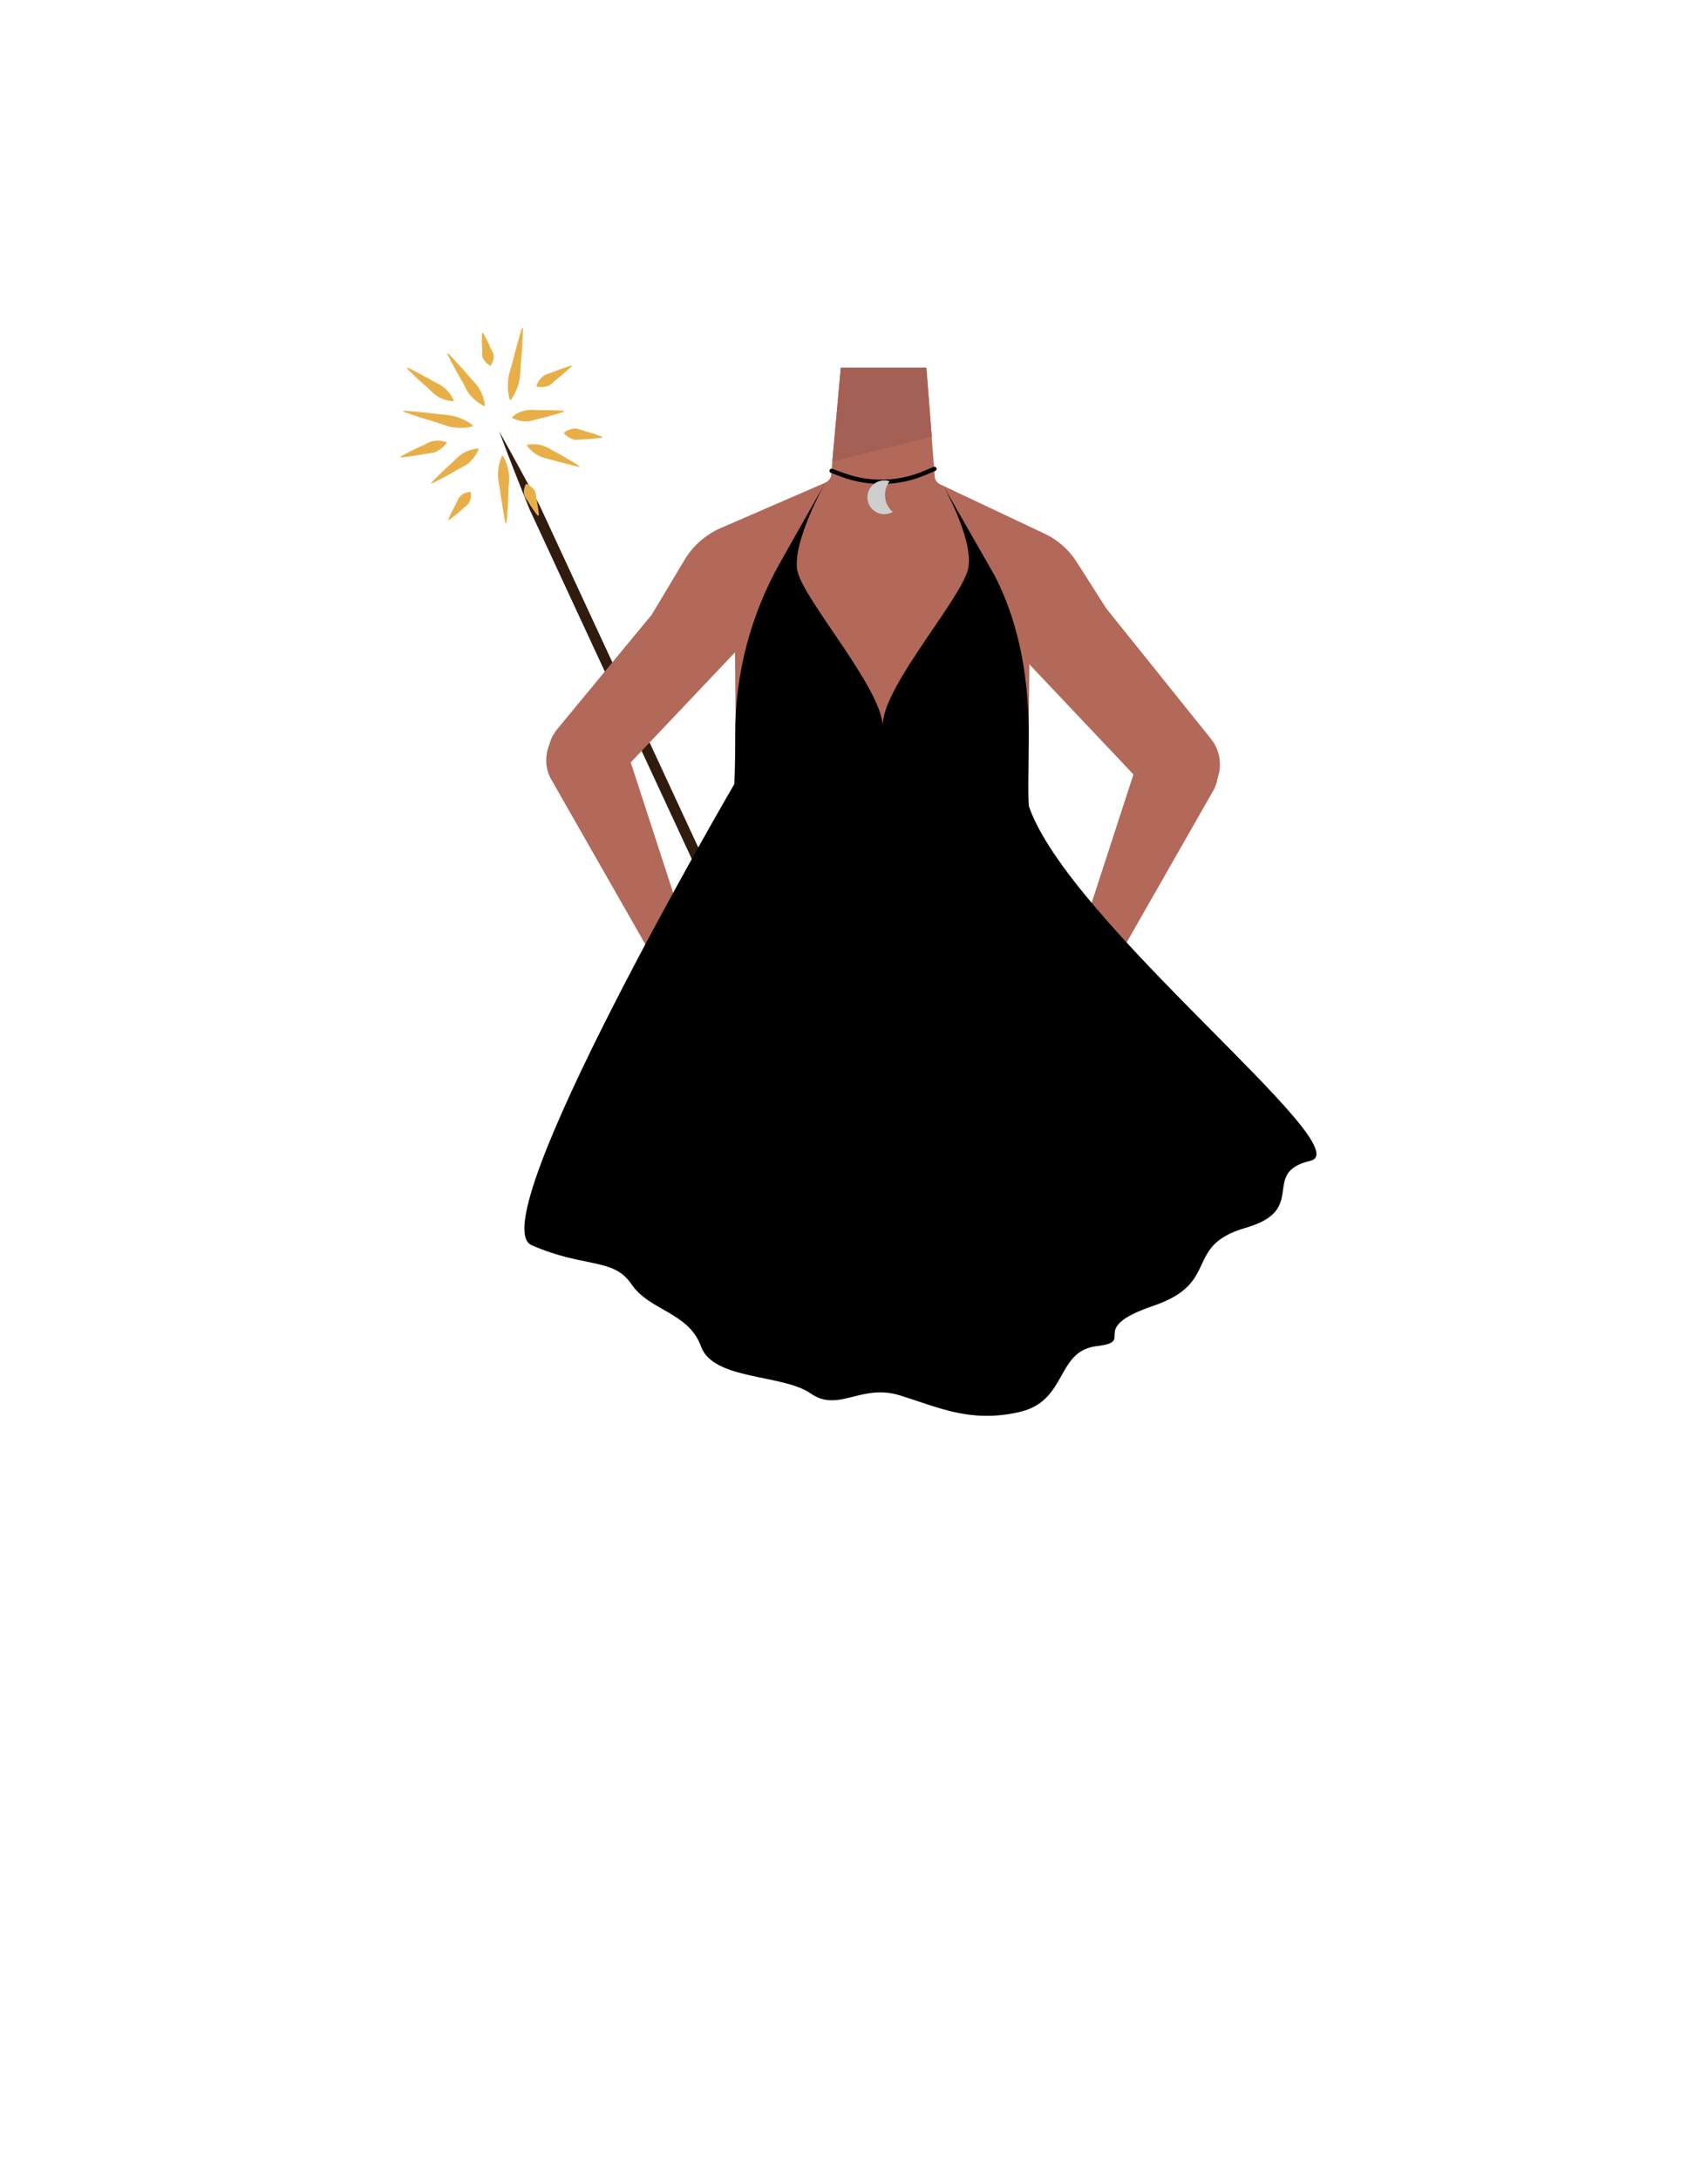 <?xml version="1.0" encoding="utf-8"?>
<!-- Generator: Adobe Illustrator 26.0.2, SVG Export Plug-In . SVG Version: 6.00 Build 0)  -->
<svg version="1.1" id="Calque_1" xmlns="http://www.w3.org/2000/svg" xmlns:xlink="http://www.w3.org/1999/xlink" x="0px" y="0px"
	 viewBox="0 0 788 1005.1" style="enable-background:new 0 0 788 1005.1;" xml:space="preserve">
<style type="text/css">
	.st0{fill:#301C0F;}
	.st1{fill:#B26959;}
	.st2{fill:#A56055;}
	.st3{fill:none;stroke:#000000;stroke-width:2;stroke-linecap:round;stroke-miterlimit:10;}
	.st4{fill:#CECECE;}
	.st5{fill:#E8AF49;}
</style>
<g>
	<g>
		<path class="st0" d="M230.3,198.9c6.3,11.2,12.4,22.5,18.5,33.8c10.2,22,37.9,81.8,48.5,104.5c10.6,22.9,38.2,82.3,48.5,104.5
			c4.7,11.9,9.4,23.9,13.9,35.9c-6.3-11.2-12.4-22.5-18.4-33.8c-10.2-21.9-37.9-81.8-48.5-104.5c-10.6-22.9-38.2-82.3-48.5-104.5
			C239.5,222.9,234.8,211,230.3,198.9L230.3,198.9z"/>
	</g>
	<path class="st1" d="M558.7,340.7l-48.1-59.9c-0.1-0.1-0.2-0.3-0.3-0.4l-13.7-21.5c-3.5-5.4-8.4-9.8-14.2-12.6l-48.5-22.9
		c-1.3-0.6-2.2-1.7-2.6-3l-3.9-50.8h-39.5l-4.5,50c-0.4,1.3-1.3,2.3-2.5,2.9l-48.2,20.9c-7,3-13,8.2-16.9,14.8l-15.1,25.2
		c-0.1,0.2-0.2,0.4-0.4,0.5L257,336.3c-6.2,7.5-5.2,18.6,2.3,24.8c7.5,6.2,18.6,5.2,24.9-2.3c0.1-0.1,0.2-0.2,0.2-0.3l54.7-57.7
		l0.7,77.6c0,0.2,0,0.4,0,0.6l-15.4,127.9c-1.1,9.4,5.1,18,14.3,20c0,0,50.5,13.7,67.8,14.4c17.9,0.7,71-9.5,71-9.5
		c0.1,0,0.2,0,0.2,0c10-1.5,16.8-10.7,15.4-20.7l-18.8-127.7c0-0.2,0-0.5,0-0.7c0-5.1,0.5-64.7,0.6-76.4l55.7,58.9
		c6.9,7.4,18.6,8,26.2,1.2C564,359.6,564.9,348.4,558.7,340.7z"/>
	<polygon class="st2" points="387.9,169.5 427.4,169.5 429.9,201.4 384,212.8 	"/>
	<path d="M496.6,512.6l-20.2-125.2c-1.4-8.8-2.1-17.7-2-26.6l0.2-20.2c0.2-25.8-3.7-51.8-15.6-75l-23.9-41.8
		c0,0,13.9,24.5,11.7,37.8c-2.2,13.3-39,54.2-39.5,72.2v1.2c-0.5-18-37.2-59-39.5-72.2c-2.2-13.3,13.1-40.5,13.1-40.5l-20.6,36.4
		c-14,24.6-21.2,52.1-21.1,80l0,0c0.1,22.5-1.2,45-4,67.4l-16.3,112.7c-6.2,50.7,44.6,21.8,87.4,71.4c6.3,7.3,38,27.4,42,18.7
		c21.2-46.1,52.1-47.7,50.1-79.9C498,523.5,497.5,518,496.6,512.6z"/>
	<g>
		<path class="st1" d="M358.4,483.5c2,0.8-22.5-31.2-22.5-31.2l-0.3-6.5c-0.1-2.1-2.2-3.6-4.2-2.9l-4.8,1.5l0,0
			c-6.5-9.3-11.6-19.4-15.2-30.2l-21.1-64.8l-4.3-7.7c-4.6-8.2-14.7-11.6-23.3-7.7c-9.2,4.1-13.2,14.9-9.1,24c0.1,0.3,0.3,0.7,0.5,1
			l54.4,95.3c4.4,7.7,9.9,14.7,16.4,20.7c2,1.8,4,3.5,5.9,4.8c5.7,3.8,18.1,12.2,25.2,17.1c1.7,1.2,4-0.2,3.7-2.3L358.4,483.5z"/>
		<path class="st1" d="M455.6,488.8c-2,0.8,22.5-31.2,22.5-31.2l0.3-6.5c0.1-2.1,2.2-3.6,4.2-2.9l4.8,1.5l0,0
			c6.5-9.3,11.6-19.4,15.2-30.2l21.1-64.8l4.3-7.7c4.6-8.2,14.7-11.6,23.3-7.7c9.2,4.1,13.2,14.9,9.1,24c-0.1,0.3-0.3,0.7-0.5,1
			l-54.4,95.3c-4.4,7.7-9.9,14.7-16.4,20.7c-2,1.8-4,3.5-5.9,4.8c-5.7,3.8-18.1,12.2-25.2,17.1c-1.7,1.2-4-0.2-3.7-2.3L455.6,488.8z
			"/>
	</g>
	<path d="M338.8,361.5c0,0-117.8,201.9-93.6,212.6c24.2,10.7,37.7,5.6,46.1,18s26.4,12.9,32.1,28.7c5.6,15.7,37.7,12.7,50.6,21.7
		s23.2-4.7,41.2,0.9s32.5,12.8,55,7.7s16.8-28.1,35.7-30.4c18.9-2.2-5.3-7.9,26.2-18.6c31.5-10.7,13.5-27.6,42.7-36
		s6.2-25.3,29.8-30.9c23.6-5.6-111.8-109.9-130-163.7"/>
	<path class="st3" d="M383.7,217.1l5.1,1.9c12.3,4.5,25.8,4.2,37.8-0.9l4.5-1.9"/>
	<path class="st4" d="M408.3,228.2c0-2.4,0.8-4.5,2.1-6.3c-0.8-0.3-1.6-0.4-2.4-0.4c-4.3,0-7.8,3.5-7.8,7.8s3.5,7.8,7.8,7.8
		c1.4,0,2.7-0.4,3.9-1C409.6,234.1,408.3,231.3,408.3,228.2z"/>
	<g>
		<path class="st5" d="M206.8,163c2.5,2.5,5.1,5.5,7.5,8.1c1.4,1.7,3.4,4,4.9,5.5c2.5,2.9,4,6.2,4.5,10.3c0,0.2-0.2,0.4-0.4,0.3
			c-2.5-1.2-4.4-2.9-6.1-4.7c-1.7-1.8-2.6-4.2-3.8-6.3c-0.9-1.6-2.8-4.8-3.6-6.4c-1.2-2.2-2.3-4.3-3.4-6.6
			C206.2,163.1,206.6,162.8,206.8,163L206.8,163z"/>
	</g>
	<g>
		<path class="st5" d="M241.3,151.4c-0.1,4-0.4,8.5-0.7,12.6c-0.2,2.5-0.5,5.9-0.6,8.4c-0.3,4.3-1.7,8.2-4.3,12
			c-0.1,0.2-0.4,0.1-0.5-0.1c-0.9-3-1-5.8-0.8-8.6c0.1-2.8,1.2-5.4,1.9-8.1c0.5-2,1.6-6.1,2.1-8.1c0.8-2.7,1.5-5.4,2.4-8
			C240.9,151,241.3,151.1,241.3,151.4L241.3,151.4z"/>
	</g>
	<g>
		<path class="st5" d="M260.1,189.9c-2.8,0.9-5.9,1.8-8.7,2.5c-1.7,0.4-4.1,1-5.8,1.5c-3.1,0.8-6,0.4-9.2-1.1
			c-0.2-0.1-0.2-0.4-0.1-0.5c3.5-3.1,7.3-3.6,11.6-3.2c1.5,0,4.5,0,6,0c2,0.1,4,0.1,6,0.3C260.3,189.5,260.3,189.9,260.1,189.9
			L260.1,189.9z"/>
	</g>
	<g>
		<path class="st5" d="M267.1,215.2c-3.1-0.6-6.5-1.5-9.5-2.3c-1.9-0.5-4.4-1.3-6.3-1.7c-3.3-0.9-5.9-2.8-8.2-5.7
			c-0.1-0.1-0.1-0.3,0.1-0.4c3.6-0.7,6.9-0.1,9.9,1.5c2.6,1.6,5.9,3.2,8.5,4.8c1.9,1.1,3.8,2.2,5.6,3.4
			C267.6,214.9,267.4,215.3,267.1,215.2L267.1,215.2z"/>
	</g>
	<g>
		<path class="st5" d="M233.2,241.2c-0.8-3.7-1.4-7.8-2-11.5c-0.3-2.3-0.8-5.4-1.2-7.7c-0.6-4-0.1-7.8,1.6-11.7
			c0.1-0.2,0.4-0.2,0.5,0c1.5,2.5,2.2,5,2.6,7.6c0.5,2.6,0,5.2-0.1,7.7c-0.1,1.9-0.2,5.8-0.3,7.7c-0.2,2.6-0.3,5.2-0.6,7.7
			C233.7,241.4,233.3,241.4,233.2,241.2L233.2,241.2z"/>
	</g>
	<g>
		<path class="st5" d="M199,222.6c2.2-2.4,4.8-4.8,7.2-7.1c1.5-1.3,3.5-3.2,4.9-4.6c2.6-2.4,5.6-3.7,9.4-4.1c0.2,0,0.4,0.2,0.3,0.4
			c-1,2.4-2.4,4.2-4,5.8s-3.8,2.4-5.7,3.5c-1.4,0.9-4.3,2.5-5.8,3.3c-2,1.1-3.9,2.1-6,3.1C199.1,223.1,198.8,222.7,199,222.6
			L199,222.6z"/>
	</g>
	<g>
		<path class="st5" d="M186.4,189.4c3.9,0.2,8.3,0.7,12.2,1.1c2.4,0.3,5.7,0.7,8.1,0.9c4.2,0.5,7.9,2,11.4,4.7
			c0.2,0.1,0.1,0.4-0.1,0.5c-2.9,0.8-5.7,0.8-8.4,0.5c-2.7-0.2-5.2-1.4-7.8-2.2c-1.9-0.6-5.9-1.8-7.8-2.4c-2.6-0.9-5.2-1.7-7.7-2.6
			C186,189.8,186.1,189.4,186.4,189.4L186.4,189.4z"/>
	</g>
	<g>
		<path class="st5" d="M222.9,153.6c1,1.6,1.9,3.5,2.7,5.2c0.4,1.1,1.1,2.5,1.7,3.5c0.9,2,0.5,3.9-0.8,6.1c-0.1,0.2-0.3,0.2-0.5,0.1
			c-1.6-0.9-2.5-2-3.1-3.2c-0.7-1.2-0.3-2.5-0.4-3.8c-0.1-1-0.2-2.9-0.2-3.9c0-1.3,0-2.6,0.1-3.9
			C222.4,153.5,222.8,153.4,222.9,153.6L222.9,153.6z"/>
	</g>
	<g>
		<path class="st5" d="M263.7,168.9c-2.2,2.1-4.7,4.3-7.1,6.2c-1.2,0.9-2.2,2.3-3.7,2.8s-3.1,0.8-5.1,0.4c-0.2,0-0.3-0.2-0.3-0.4
			c0.6-2,1.7-3.2,2.9-4.3s2.8-1.3,4.3-1.9c1.1-0.4,3.3-1.3,4.4-1.7c1.5-0.5,3-1,4.5-1.5C263.7,168.4,263.9,168.8,263.7,168.9
			L263.7,168.9z"/>
	</g>
	<g>
		<path class="st5" d="M277.7,201.8c-2.9,0.4-6,0.7-8.9,0.8c-1.5,0-3,0.5-4.4,0s-2.8-1.2-4.1-2.7c-0.1-0.1-0.1-0.4,0-0.5
			c1.6-1.2,3.1-1.6,4.6-1.8s2.9,0.6,4.3,1c1.1,0.3,3.2,0.9,4.2,1.2c1.4,0.5,2.8,0.9,4.2,1.5C278,201.4,278,201.8,277.7,201.8
			L277.7,201.8z"/>
	</g>
	<g>
		<path class="st5" d="M248,237.7c-1.2-1.5-2.3-3.2-3.4-4.8c-0.6-1-1.4-2.4-2.1-3.3c-1.2-1.9-1-3.8,0-6.2c0.1-0.2,0.3-0.3,0.5-0.2
			c1.7,0.7,2.7,1.7,3.5,2.7c0.8,1.1,0.7,2.5,0.9,3.7c0.2,0.9,0.6,2.9,0.7,3.8c0.2,1.3,0.4,2.6,0.5,3.9
			C248.4,237.8,248.1,237.9,248,237.7L248,237.7z"/>
	</g>
	<g>
		<path class="st5" d="M206.9,239.5c0.7-1.9,1.7-3.8,2.6-5.6c0.6-1.1,1.4-2.5,1.8-3.7c1.1-2.1,2.8-3,5.5-3.4c0.2,0,0.4,0.1,0.4,0.3
			c0.3,1.9-0.1,3.3-0.7,4.5c-0.6,1.3-1.9,1.9-2.9,2.9c-0.7,0.7-2.3,2.1-3.1,2.7c-1.1,0.9-2.1,1.7-3.3,2.6
			C207.1,240,206.8,239.8,206.9,239.5L206.9,239.5z"/>
	</g>
	<g>
		<path class="st5" d="M185,210.4c2.3-1.3,5-2.7,7.4-3.8c1.5-0.7,3.6-1.6,5-2.4c2.7-1.3,5.4-1.3,8.5-0.4c0.2,0.1,0.2,0.2,0.2,0.4
			c-1.3,1.9-2.9,3-4.6,3.9c-1.6,0.9-3.6,0.8-5.4,1.2c-1.4,0.3-4.1,0.7-5.4,0.9c-1.8,0.3-3.7,0.5-5.5,0.7
			C184.9,210.9,184.7,210.6,185,210.4L185,210.4z"/>
	</g>
	<g>
		<path class="st5" d="M188.2,169.6c2.9,1.3,5.9,3,8.7,4.5c1.7,1,4,2.3,5.8,3.1c3,1.7,5.1,4.1,6.6,7.4c0.1,0.2,0,0.3-0.2,0.4
			c-3.7-0.2-6.7-1.5-9.3-3.8c-2.1-2.2-5-4.5-7.2-6.6c-1.6-1.5-3.2-3-4.7-4.6C187.7,169.8,187.9,169.5,188.2,169.6L188.2,169.6z"/>
	</g>
</g>
</svg>

